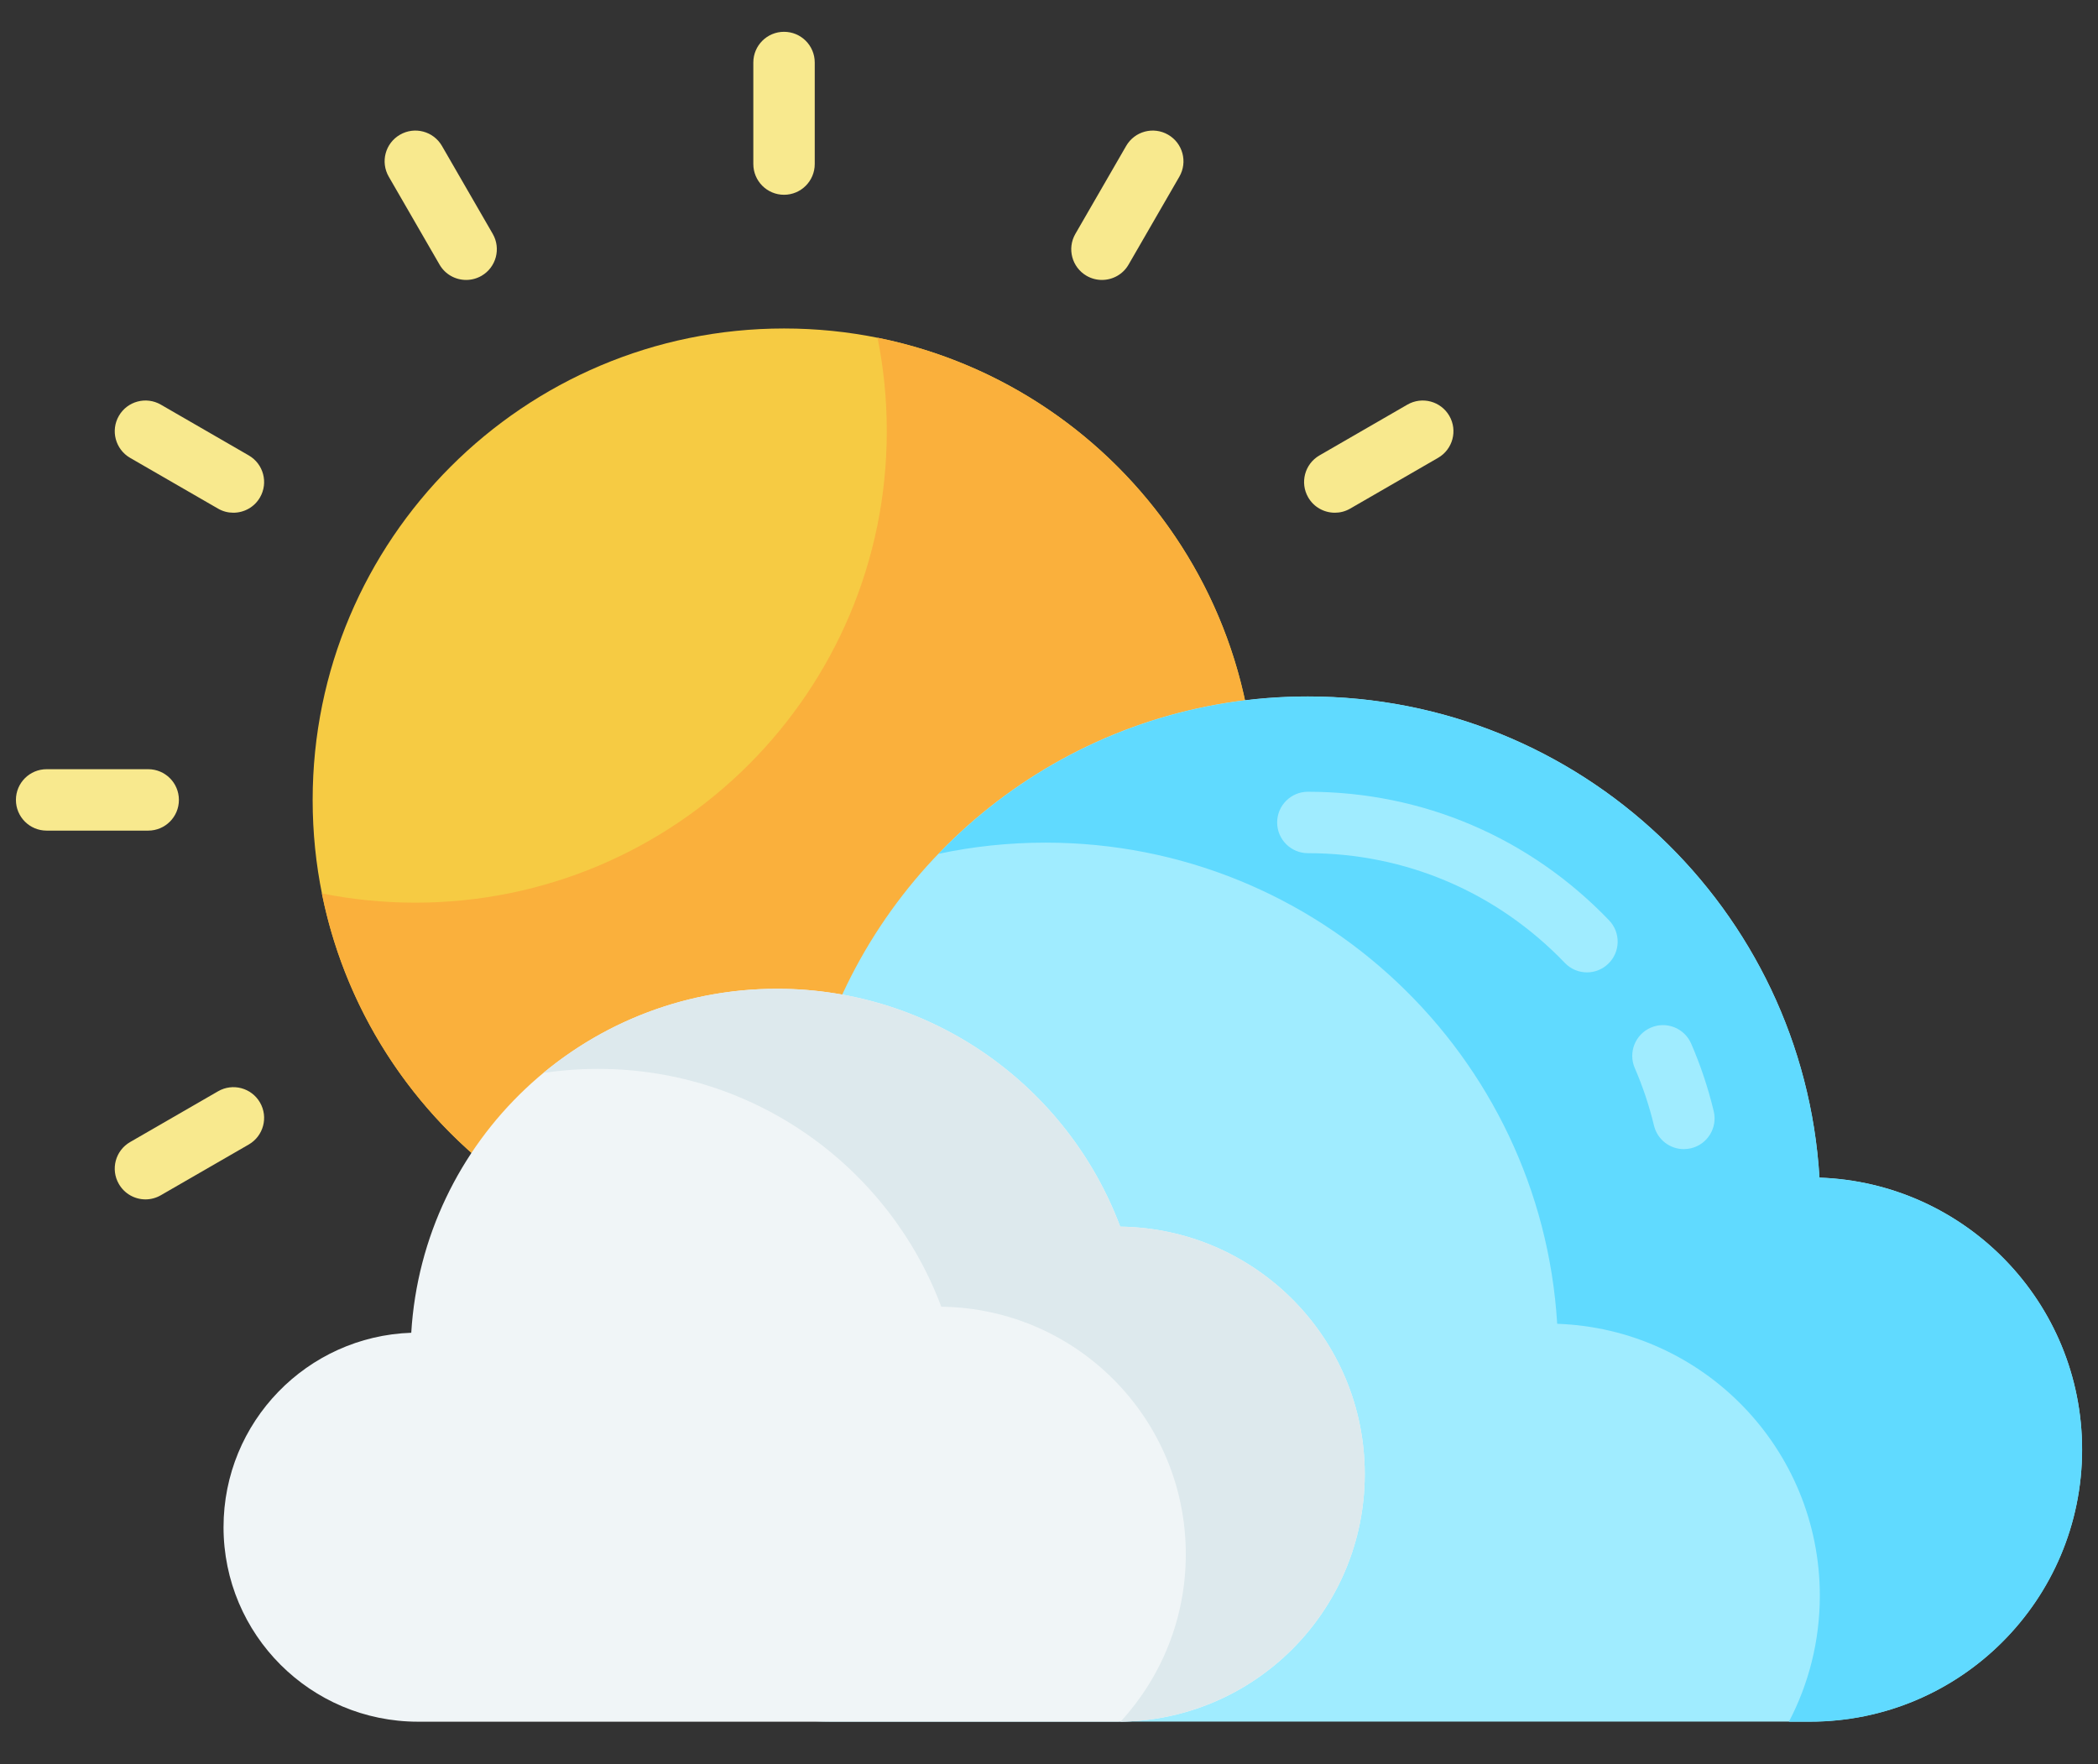 <svg width="44" height="37" viewBox="0 0 44 37" fill="none" xmlns="http://www.w3.org/2000/svg">
<rect x="0" y="0" width="44" height="37" fill="#333333" stroke="none"/>
<path d="M26.333 16.777C26.333 22.238 21.905 26.665 16.444 26.665C10.983 26.665 6.557 22.238 6.557 16.777C6.557 11.316 10.983 6.889 16.444 6.889C21.905 6.889 26.333 11.316 26.333 16.777Z" fill="#F6CB43"/>
<path d="M26.331 16.776C26.331 22.237 21.904 26.664 16.443 26.664C11.654 26.664 7.659 23.259 6.75 18.737C7.384 18.864 8.039 18.931 8.71 18.931C14.172 18.931 18.598 14.505 18.598 9.043C18.598 8.372 18.532 7.717 18.404 7.083C22.926 7.993 26.331 11.987 26.331 16.776Z" fill="#FAB03C"/>
<path d="M16.443 4.085C16.087 4.085 15.799 3.796 15.799 3.44V1.311C15.799 0.955 16.087 0.667 16.443 0.667C16.799 0.667 17.087 0.955 17.087 1.311V3.44C17.087 3.796 16.799 4.085 16.443 4.085Z" fill="#F8E98E"/>
<path d="M9.776 5.871C9.554 5.871 9.337 5.756 9.218 5.549L8.153 3.705C7.975 3.396 8.08 3.003 8.389 2.825C8.697 2.647 9.091 2.752 9.269 3.061L10.334 4.905C10.511 5.213 10.406 5.607 10.098 5.785C9.996 5.843 9.886 5.871 9.776 5.871Z" fill="#F8E98E"/>
<path d="M4.894 10.753C4.785 10.753 4.674 10.726 4.573 10.667L2.728 9.602C2.421 9.424 2.315 9.03 2.493 8.722C2.67 8.414 3.065 8.308 3.373 8.486L5.217 9.551C5.525 9.729 5.631 10.123 5.453 10.431C5.334 10.638 5.117 10.753 4.894 10.753Z" fill="#F8E98E"/>
<path d="M3.108 17.42H0.978C0.622 17.42 0.334 17.132 0.334 16.776C0.334 16.42 0.622 16.132 0.978 16.132H3.108C3.464 16.132 3.752 16.42 3.752 16.776C3.752 17.132 3.464 17.42 3.108 17.42Z" fill="#F8E98E"/>
<path d="M27.995 10.753C27.772 10.753 27.555 10.638 27.436 10.431C27.258 10.123 27.364 9.729 27.672 9.551L29.516 8.486C29.825 8.308 30.218 8.414 30.396 8.722C30.574 9.03 30.468 9.424 30.16 9.602L28.316 10.667C28.214 10.726 28.104 10.753 27.995 10.753Z" fill="#F8E98E"/>
<path d="M3.051 25.154C2.829 25.154 2.612 25.038 2.493 24.831C2.315 24.524 2.42 24.13 2.728 23.952L4.573 22.887C4.881 22.709 5.275 22.814 5.453 23.123C5.631 23.431 5.525 23.825 5.217 24.003L3.373 25.067C3.271 25.126 3.16 25.154 3.051 25.154Z" fill="#F8E98E"/>
<path d="M23.11 5.871C23.001 5.871 22.89 5.843 22.789 5.785C22.481 5.607 22.375 5.213 22.553 4.905L23.618 3.061C23.796 2.752 24.19 2.647 24.498 2.825C24.806 3.003 24.912 3.396 24.734 3.705L23.669 5.549C23.55 5.756 23.333 5.871 23.11 5.871Z" fill="#F8E98E"/>
<path d="M38.158 24.697C37.818 19.067 33.145 14.606 27.429 14.606C22.82 14.606 18.888 17.508 17.361 21.584C13.391 21.632 10.188 24.863 10.188 28.844C10.188 32.855 13.439 36.106 17.45 36.106H37.959C41.111 36.106 43.666 33.551 43.666 30.399C43.666 27.314 41.218 24.802 38.158 24.697Z" fill="#A0ECFF"/>
<path d="M43.667 30.401C43.667 33.553 41.112 36.108 37.96 36.108H37.518C37.931 35.318 38.166 34.419 38.166 33.466C38.166 30.38 35.717 27.868 32.658 27.763C32.317 22.133 27.644 17.672 21.928 17.672C21.157 17.672 20.406 17.753 19.682 17.907C21.637 15.874 24.385 14.608 27.43 14.608C33.145 14.608 37.819 19.069 38.159 24.699C41.219 24.804 43.667 27.316 43.667 30.401Z" fill="#60DAFF"/>
<path d="M35.314 24.1C35.023 24.1 34.759 23.901 34.688 23.606C34.589 23.194 34.454 22.788 34.285 22.399C34.144 22.073 34.294 21.694 34.621 21.552C34.947 21.411 35.327 21.561 35.468 21.888C35.666 22.344 35.825 22.821 35.941 23.305C36.024 23.651 35.811 23.999 35.465 24.082C35.414 24.094 35.364 24.1 35.314 24.1Z" fill="#A0ECFF"/>
<path d="M33.283 20.393C33.113 20.393 32.944 20.326 32.818 20.194C31.393 18.71 29.48 17.893 27.43 17.893C27.074 17.893 26.785 17.605 26.785 17.249C26.785 16.893 27.074 16.605 27.43 16.605C29.834 16.605 32.078 17.563 33.747 19.302C33.993 19.559 33.985 19.967 33.728 20.213C33.604 20.333 33.443 20.393 33.283 20.393Z" fill="#A0ECFF"/>
<path d="M8.625 27.951C8.869 23.926 12.21 20.737 16.296 20.737C19.591 20.737 22.402 22.812 23.494 25.726C26.332 25.76 28.622 28.07 28.622 30.916C28.622 33.783 26.298 36.108 23.431 36.108C22.23 36.108 10.001 36.108 8.768 36.108C6.514 36.108 4.688 34.281 4.688 32.028C4.688 29.822 6.438 28.026 8.625 27.951Z" fill="#F0F5F7"/>
<path d="M28.622 30.916C28.622 33.759 26.336 36.068 23.501 36.107C24.351 35.182 24.869 33.95 24.869 32.596C24.869 29.75 22.579 27.44 19.741 27.405C18.649 24.492 15.838 22.417 12.542 22.417C12.153 22.417 11.77 22.446 11.396 22.502C12.726 21.4 14.433 20.737 16.295 20.737C19.591 20.737 22.401 22.811 23.493 25.726C26.332 25.761 28.622 28.07 28.622 30.916Z" fill="#DDE9ED"/>
</svg>
